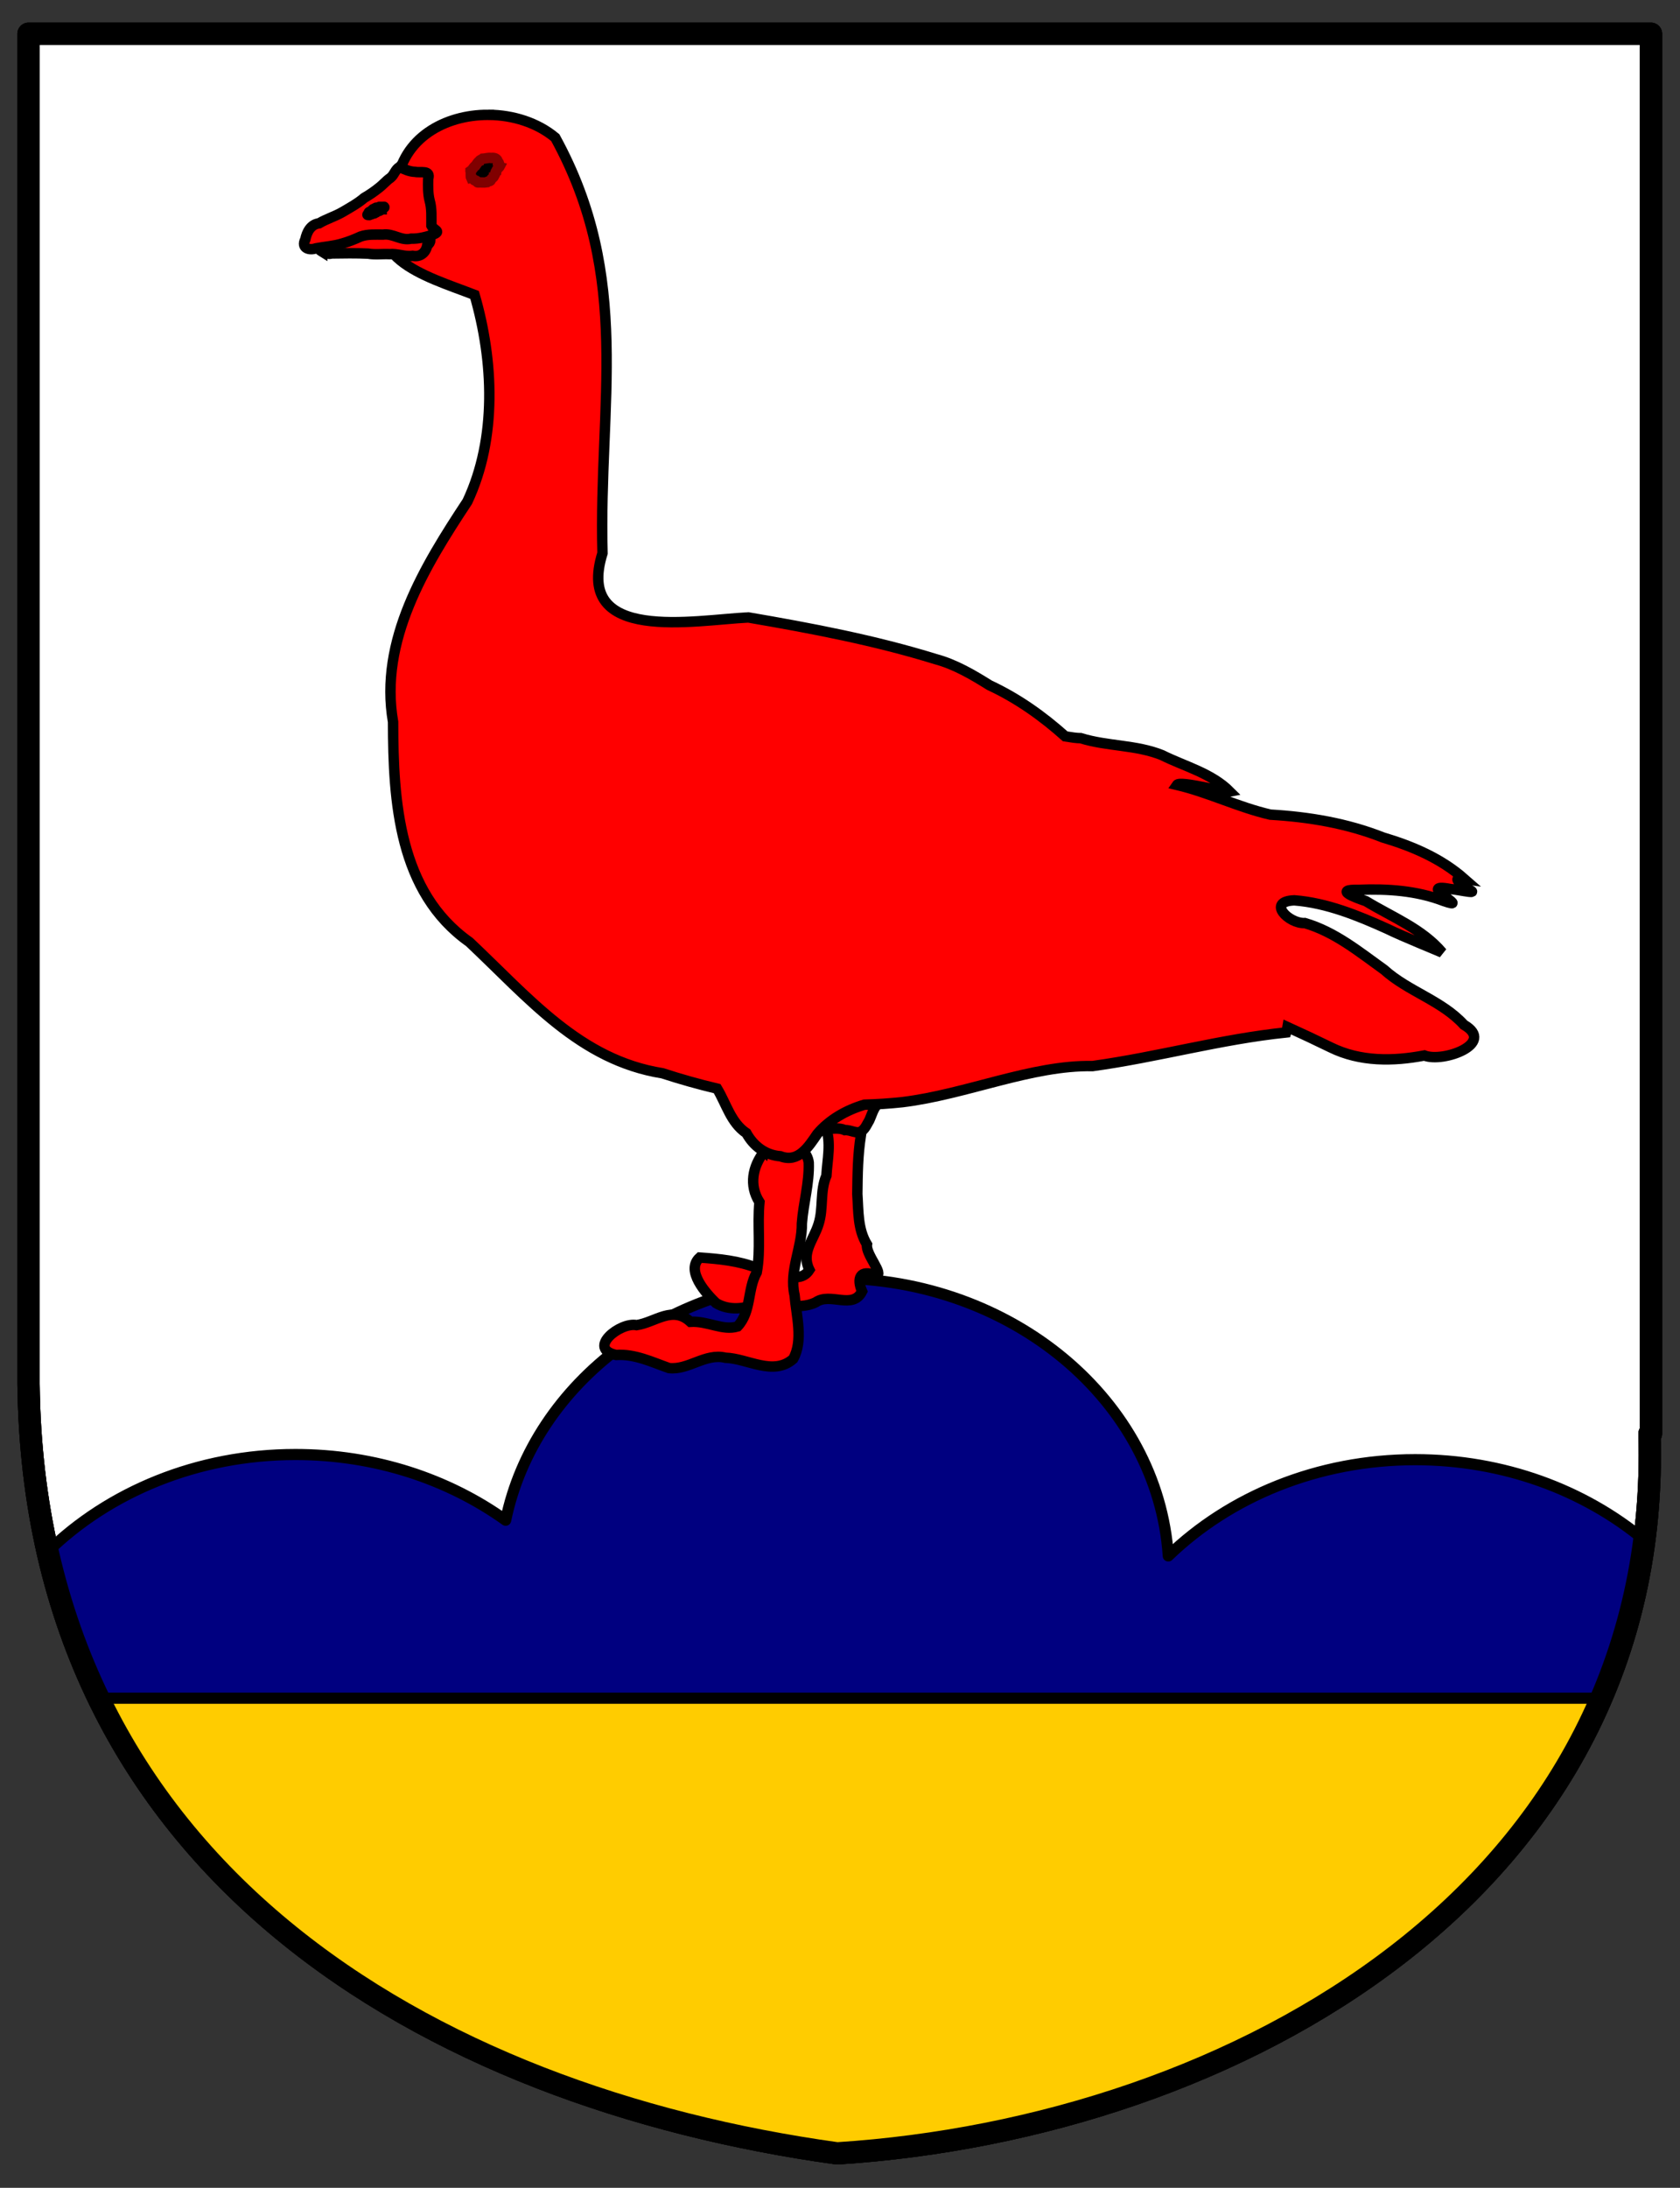 <?xml version="1.0" encoding="UTF-8" standalone="no"?>
<!-- Created with Inkscape (http://www.inkscape.org/) -->

<svg
   xmlns:dc="http://purl.org/dc/elements/1.1/"
   xmlns:cc="http://creativecommons.org/ns#"
   xmlns:rdf="http://www.w3.org/1999/02/22-rdf-syntax-ns#"
   xmlns:svg="http://www.w3.org/2000/svg"
   xmlns="http://www.w3.org/2000/svg"
   xmlns:sodipodi="http://sodipodi.sourceforge.net/DTD/sodipodi-0.dtd"
   xmlns:inkscape="http://www.inkscape.org/namespaces/inkscape"
   width="737.983"
   height="960.781"
   id="svg2"
   version="1.1"
   inkscape:version="0.47 r22583"
   sodipodi:docname="Wappen_Gansheim.svg">
  <rect width="100%" height="100%" fill="#333333" stroke="none"/>
  <defs
     id="defs4">
    <inkscape:perspective
       sodipodi:type="inkscape:persp3d"
       inkscape:vp_x="0 : 526.18109 : 1"
       inkscape:vp_y="0 : 1000 : 0"
       inkscape:vp_z="744.09448 : 526.18109 : 1"
       inkscape:persp3d-origin="372.04724 : 350.78739 : 1"
       id="perspective10" />
    <inkscape:perspective
       id="perspective2824"
       inkscape:persp3d-origin="0.5 : 0.33333333 : 1"
       inkscape:vp_z="1 : 0.5 : 1"
       inkscape:vp_y="0 : 1000 : 0"
       inkscape:vp_x="0 : 0.5 : 1"
       sodipodi:type="inkscape:persp3d" />
    <inkscape:perspective
       id="perspective3786"
       inkscape:persp3d-origin="0.5 : 0.33333333 : 1"
       inkscape:vp_z="1 : 0.5 : 1"
       inkscape:vp_y="0 : 1000 : 0"
       inkscape:vp_x="0 : 0.5 : 1"
       sodipodi:type="inkscape:persp3d" />
  </defs>
  <sodipodi:namedview
     id="base"
     pagecolor="#ffffff"
     bordercolor="#666666"
     borderopacity="1.0"
     inkscape:pageopacity="0.0"
     inkscape:pageshadow="2"
     inkscape:zoom="0.50267865"
     inkscape:cx="368.99174"
     inkscape:cy="480.39058"
     inkscape:document-units="px"
     inkscape:current-layer="layer1"
     showgrid="false"
     showguides="true"
     inkscape:guide-bbox="true"
     inkscape:window-width="1280"
     inkscape:window-height="749"
     inkscape:window-x="-4"
     inkscape:window-y="-4"
     inkscape:window-maximized="1" />
  <g
     inkscape:label="Ebene 1"
     inkscape:groupmode="layer"
     id="layer1"
     transform="translate(-3.056,-45.791)">
    <g
       id="g3872"
       transform="matrix(0.979,0,0,0.979,6.809,10.895)">
      <path
         style="fill:#ffffff;stroke:#000000;stroke-width:10;stroke-linecap:round;stroke-linejoin:round;stroke-miterlimit:4;stroke-opacity:1;stroke-dasharray:none;stroke-dashoffset:0"
         d="m 8.969,50.791 0,605.587 C 11.418,874.127 188.849,976.205 371.81,1001.572 550.331,990.135 742.387,882.842 736.295,678.774 l 0.658,0 0,-627.984 -727.983,0 z"
         id="path3862"
         sodipodi:nodetypes="ccccccc" />
      <path
         sodipodi:nodetypes="ccccccc"
         id="rect3792"
         d="m 8.969,50.791 0,605.587 C 11.418,874.127 188.849,976.205 371.81,1001.572 550.331,990.135 742.387,882.842 736.295,678.774 l 0.658,0 0,-627.984 -727.983,0 z"
         style="fill:none;stroke:#000000;stroke-width:10;stroke-linecap:round;stroke-linejoin:round;stroke-miterlimit:4;stroke-opacity:1;stroke-dasharray:none;stroke-dashoffset:0" />
      <path
         id="path3797"
         d="m 370.625,609 c -73.573,0 -134.776,46.809 -147.562,108.562 -25.771,-18.442 -58.569,-29.469 -94.312,-29.469 -44.11,0 -83.771,16.817 -111.219,43.594 5.344,23.589 13.065,45.479 22.844,65.719 l 673.281,0 c 9.78,-22.596 16.603,-46.409 20.094,-71.125 -26.83,-22.241 -62.907,-35.875 -102.594,-35.875 -43.866,0 -83.35,16.663 -110.781,43.188 C 515.695,664.1 450.438,609 370.625,609 z m 342.938,188.594 c -0.708,1.632 -1.449,3.225 -2.188,4.844 0.735,-1.613 1.482,-3.218 2.188,-4.844 z"
         style="fill:#000080;stroke:#000000;stroke-width:5;stroke-linecap:round;stroke-linejoin:round;stroke-miterlimit:4;stroke-opacity:1;stroke-dasharray:none;stroke-dashoffset:0" />
      <path
         id="path3757"
         d="m 366.601,540.993 c 2.653,7.161 0.778,14.756 0.37,22.038 -3.006,6.969 -1.227,14.563 -3.511,21.657 -2.173,7.204 -7.967,12.733 -4.117,20.554 -4.855,7.661 -16.25,-0.24 -23.461,-0.791 -8.166,-3.258 -17.053,-4.106 -25.754,-4.714 -6.496,5.835 2.865,16.164 7.322,20.443 5.813,3.471 12.744,2.661 19.029,0.15 8.58,-1.172 17.387,3.554 25.716,-0.52 6.581,-4.605 16.551,3.48 20.791,-4.893 -2.51,-5.793 -0.994,-10.105 6.19,-7.098 4.044,-0.295 -4.704,-9.466 -4.005,-13.931 -4.211,-6.915 -3.776,-14.906 -4.321,-22.659 0.104,-8.677 0.198,-17.607 1.59,-26.224 1.838,-9.592 -12.427,-9.527 -16.495,-5.549 l 0.654,1.537 0,0 z"
         style="fill:#ff0000;stroke:#000000;stroke-width:4.677;stroke-linecap:butt;stroke-linejoin:miter;stroke-miterlimit:4;stroke-opacity:1;stroke-dasharray:none" />
      <path
         id="path2863"
         d="m 367.032,541.897 c 2.752,0.17 5.652,-0.499 8.255,0.688 2.589,-0.236 5.475,2.028 7.624,0.342 1.634,-1.217 2.285,-3.085 3.345,-4.814 1.005,-2.198 1.605,-4.61 3.117,-6.532 0.752,-1.772 2.481,-3.067 2.445,-5.237 -0.855,-2.245 -3.686,-1.845 -5.596,-2.739 -2.41,-0.994 -4.587,-3.168 -7.34,-3.446 -2.104,-0.739 -4.649,0.704 -6.082,1.525 -2.028,0.834 -4.774,1.921 -4.979,4.371 -0.136,2.35 -1.449,4.53 -0.443,6.919 0.409,1.74 -1.382,2.424 -0.898,4.392 -0.563,1.274 -1.319,3.932 0.552,4.531 z"
         style="fill:#ff0000;stroke:#000000;stroke-width:4.677;stroke-linecap:butt;stroke-linejoin:miter;stroke-miterlimit:4;stroke-opacity:1;stroke-dasharray:none" />
      <path
         sodipodi:nodetypes="ccccccccccccccccc"
         id="path3755"
         d="m 339.201,552.02 c -5.411,6.819 -7.046,15.354 -2.272,22.848 -0.995,10.448 0.69,21.169 -1.208,31.507 -4.32,7.73 -2.313,17.545 -8.614,24.29 -6.804,2.002 -13.372,-2.561 -21.142,-2.095 -8.05,-7.414 -15.658,0.205 -24.146,1.493 -7.353,-1.512 -22.43,10.487 -9.232,13.38 8.427,-0.559 16.015,3.143 23.731,5.868 8.722,1.039 16.333,-6.815 25.351,-4.631 9.995,0.338 21.471,8.361 30.389,0.549 4.642,-8.245 1.402,-19.409 0.628,-28.682 -2.535,-10.863 3.467,-21.271 3.281,-32.147 0.683,-9.13 3.4,-18.099 3.074,-27.267 -1.108,-8.894 -14.278,-11.366 -19.734,-5.497 l -0.106,0.385 c 0,0 4e-5,0 4e-5,0 l -2e-5,0 z"
         style="fill:#ff0000;stroke:#000000;stroke-width:4.677;stroke-linecap:butt;stroke-linejoin:miter;stroke-miterlimit:4;stroke-opacity:1;stroke-dasharray:none" />
      <path
         id="path2846"
         d="m 215.467,87.153 c -0.724,-0.006 -1.433,0.013 -2.156,0.036 -19.279,0.633 -37.794,11.733 -39.276,33.211 -19.903,30.574 12.913,38.935 35.075,47.534 8.528,29.39 10.181,64.239 -3.252,92.729 -19.121,28.95 -39.659,62.35 -33.321,98.83 0.048,35.716 2.525,76.308 34.234,98.721 26.737,25.166 49.604,52.971 86.627,58.86 8.041,2.62 16.251,4.946 24.552,6.905 4.137,6.865 6.159,15.286 13.116,19.949 3.217,5.805 8.503,9.868 15.272,10.376 8.095,3.104 12.657,-4.342 16.551,-10.011 5.494,-6.463 13.042,-10.702 21.118,-13.116 5.696,-0.155 11.375,-0.526 17.026,-1.133 28.666,-3.471 58.086,-16.711 85.385,-16.186 29.233,-4.023 57.423,-12.055 86.883,-15.089 0.261,-0.79 0.451,-1.598 0.585,-2.411 6.534,2.967 13.029,6.026 19.474,9.171 13.128,6.444 27.967,6.237 41.907,3.581 8.428,3.353 32.269,-5.4 17.757,-13.774 -9.843,-10.849 -24.994,-14.942 -35.805,-24.698 -11.267,-8.074 -22.014,-16.952 -35.586,-20.935 -7.146,0.378 -17.3,-9.717 -4.713,-10.194 14.548,1.12 28.586,6.849 41.797,12.824 6.432,3.204 23.607,10.123 24.589,10.632 -9.035,-10.731 -22.388,-15.869 -34.271,-23.091 -4.97,-1.679 -14.743,-5.333 -3.142,-5.079 12.899,-0.525 25.969,0.364 38.034,5.005 13.587,4.669 -13.539,-8.534 2.959,-5.371 4.144,0.273 15.691,3.206 6.028,-0.731 -2.314,-2.95 -5.038,-4.535 0.329,-3.763 -10.469,-9.204 -23.185,-14.652 -36.573,-18.633 -16.144,-6.372 -33.231,-9.227 -50.493,-10.23 -14.365,-3.311 -27.545,-9.927 -41.907,-13.336 1.407,-2.057 21.778,3.58 23.822,3.106 -8.433,-8.463 -20.258,-11.333 -30.544,-16.478 -11.646,-4.687 -24.53,-3.885 -36.463,-7.6 -1.717,0.013 -4.227,-0.368 -6.942,-0.804 -10.16,-9.063 -21.266,-17.008 -34.015,-22.945 -7.533,-4.72 -15.478,-9.378 -24.114,-11.692 -27.245,-8.439 -55.601,-13.831 -84.07,-18.707 -24.074,1.152 -78.196,11.871 -65.436,-28.827 C 264.726,216.309 279.967,160.593 245.317,97.383 237.265,90.66 226.332,87.24 215.467,87.153 z"
         style="fill:#ff0000;stroke:#000000;stroke-width:4.677;stroke-linecap:butt;stroke-linejoin:miter;stroke-miterlimit:4;stroke-opacity:1;stroke-dasharray:none" />
      <path
         id="path2836"
         d="m 140.752,148.557 c -2.914,-1.831 2.559,1.753 4.044,0.787 5.487,-0.083 11.031,-0.175 16.488,0.078 3.165,0.549 6.414,0.081 9.613,0.229 3.523,-0.368 6.876,1.276 10.418,0.743 3.389,0.688 5.962,-1.402 6.551,-4.698 3.929,-2.895 -1.525,-6.491 -4.56,-6.807 -3.992,-1.425 -8.337,-0.567 -12.427,-1.27 -3.643,-0.034 -7.204,-1.158 -10.872,-0.749 -4.261,-0.449 -8.266,1.302 -12.378,2.11 -3.041,1.074 -6.775,1.891 -8.661,4.715 -1.086,1.927 0.614,3.529 1.785,4.862 z"
         style="fill:#ff0000;stroke:#000000;stroke-width:4.677;stroke-linecap:butt;stroke-linejoin:miter;stroke-miterlimit:4;stroke-opacity:1;stroke-dasharray:none" />
      <path
         id="path2830"
         d="m 175.48,110.539 c 1.938,1 4.481,2.141 6.946,2.193 2.415,0.543 7.142,-1.014 5.857,3.142 -0.053,3.248 -0.146,6.491 0.64,9.654 1.08,3.68 0.776,7.537 0.813,11.331 1.11,2.179 4.53,2.438 0.93,3.95 -3.128,1.103 -6.591,1.986 -10.028,1.899 -4.598,1.067 -8.039,-2.489 -12.631,-1.827 -3.384,0.008 -6.763,-0.27 -9.991,0.846 -2.879,1.309 -5.375,2.32 -8.449,3.192 -3.818,1.15 -7.729,1.364 -11.65,2.114 -3.012,1.112 -6.748,-0.174 -4.776,-3.945 0.714,-3.392 2.408,-6.757 6.201,-7.283 3.356,-1.982 7.127,-3.076 10.481,-5.026 3.298,-1.923 7.005,-3.976 9.747,-6.36 2.315,-1.314 4.644,-2.936 6.475,-4.411 1.958,-1.47 3.336,-3.233 5.412,-4.677 1.611,-1.303 2.158,-3.835 4.022,-4.791 z"
         style="fill:#ff0000;stroke:#000000;stroke-width:4.677;stroke-linecap:butt;stroke-linejoin:miter;stroke-miterlimit:4;stroke-opacity:1;stroke-dasharray:none" />
      <path
         id="path2834"
         d="m 161.589,131.376 c 0,-0.378 -0.086,-0.505 0.366,-0.731 0.109,-0.054 0.257,0.054 0.366,0 0.154,-0.077 0.211,-0.288 0.366,-0.366 0.109,-0.054 0.279,0.086 0.366,0 0.086,-0.086 -0.086,-0.279 0,-0.366 0.086,-0.086 0.279,0.086 0.366,0 0.086,-0.086 -0.086,-0.279 0,-0.366 0.172,-0.172 0.559,0.172 0.731,0 0.086,-0.086 -0.086,-0.279 0,-0.366 0.122,-0.122 0.609,0.122 0.731,0 0.086,-0.086 -0.086,-0.279 0,-0.366 0.088,-0.088 1.374,0.088 1.462,0 0.086,-0.086 -0.086,-0.279 0,-0.366 0.086,-0.086 0.244,0 0.366,0 0.122,0 0.244,0 0.366,0 0.366,0 0.731,0 1.097,0 0.122,0 0.366,-0.122 0.366,0 0,0.122 -0.366,-0.122 -0.366,0 0,1.126 1.299,-0.467 -0.366,0.366 -0.109,0.054 0.086,0.279 0,0.366 -0.086,0.086 -0.279,-0.086 -0.366,0 -0.086,0.086 0,0.244 0,0.366 -0.122,0 -0.279,-0.086 -0.366,0 -0.086,0.086 0.086,0.279 0,0.366 -0.122,0.122 -0.609,-0.122 -0.731,0 -0.086,0.086 0.086,0.279 0,0.366 -0.172,0.172 -0.513,-0.109 -0.731,0 -0.308,0.154 -0.423,0.577 -0.731,0.731 -0.218,0.109 -0.559,-0.172 -0.731,0 -0.086,0.086 0.086,0.279 0,0.366 -0.172,0.172 -0.513,-0.109 -0.731,0 -0.154,0.077 -0.211,0.288 -0.366,0.366 -0.145,0.072 -1.022,-0.075 -1.097,0 -0.086,0.086 0.086,0.279 0,0.366 -0.086,0.086 -0.244,0 -0.366,0 -0.487,0 -0.975,0 0,-0.731 z"
         style="fill:none;stroke:#000000;stroke-width:4.677;stroke-linecap:butt;stroke-linejoin:miter;stroke-miterlimit:4;stroke-opacity:1;stroke-dasharray:none" />
      <path
         id="path2841"
         d="m 207.283,112.367 c 1.102,-0.729 1.252,-1.769 2.212,-2.327 0.512,-0.674 1.065,-1.785 1.746,-2.071 0.156,-0.679 1.004,-0.663 1.448,-1.101 1.338,-0.069 2.469,-0.577 3.938,-0.351 1.281,-0.241 2.852,0.282 2.896,1.73 0.91,0.338 0.28,1.529 0.979,1.862 -0.431,0.842 -1.445,1.243 -1.6,2.267 -0.558,0.188 -0.425,1.732 -1.022,2.026 -0.004,0.94 -1.281,1.122 -1.456,1.993 -0.163,0.746 -1.361,0.397 -1.896,1.027 -1.255,0.206 -2.568,-0.027 -3.848,0.078 -0.64,0.149 -0.338,-1.146 -1.328,-0.78 -0.717,-0.277 -0.87,-1.313 -1.747,-1.175 -0.444,-0.94 0.002,-2.149 -0.322,-3.177 z"
         style="fill:#000000;stroke:#800000;stroke-width:4.677;stroke-linecap:butt;stroke-linejoin:miter;stroke-miterlimit:4;stroke-opacity:1;stroke-dasharray:none" />
      <path
         id="path3807"
         d="m 40.375,797.406 c 59.212,122.561 193.762,185.068 331.438,204.156 112.307,-7.195 229.964,-52.328 300.281,-135.625 0.144,-0.179 0.294,-0.351 0.438,-0.531 16.752,-20.964 30.643,-43.782 41.125,-68 l -673.281,0 z"
         style="fill:#ffcc00;fill-opacity:1;stroke:#000000;stroke-width:5;stroke-linecap:round;stroke-linejoin:round;stroke-miterlimit:4;stroke-opacity:1;stroke-dasharray:none;stroke-dashoffset:0" />
      <path
         sodipodi:nodetypes="ccccccc"
         id="path3870"
         d="m 8.969,50.791 0,605.587 C 11.418,874.127 188.849,976.205 371.81,1001.572 550.331,990.135 742.387,882.842 736.295,678.774 l 0.658,0 0,-627.984 -727.983,0 z"
         style="fill:none;stroke:#000000;stroke-width:10;stroke-linecap:round;stroke-linejoin:round;stroke-miterlimit:4;stroke-opacity:1;stroke-dasharray:none;stroke-dashoffset:0" />
    </g>
  </g>
</svg>
